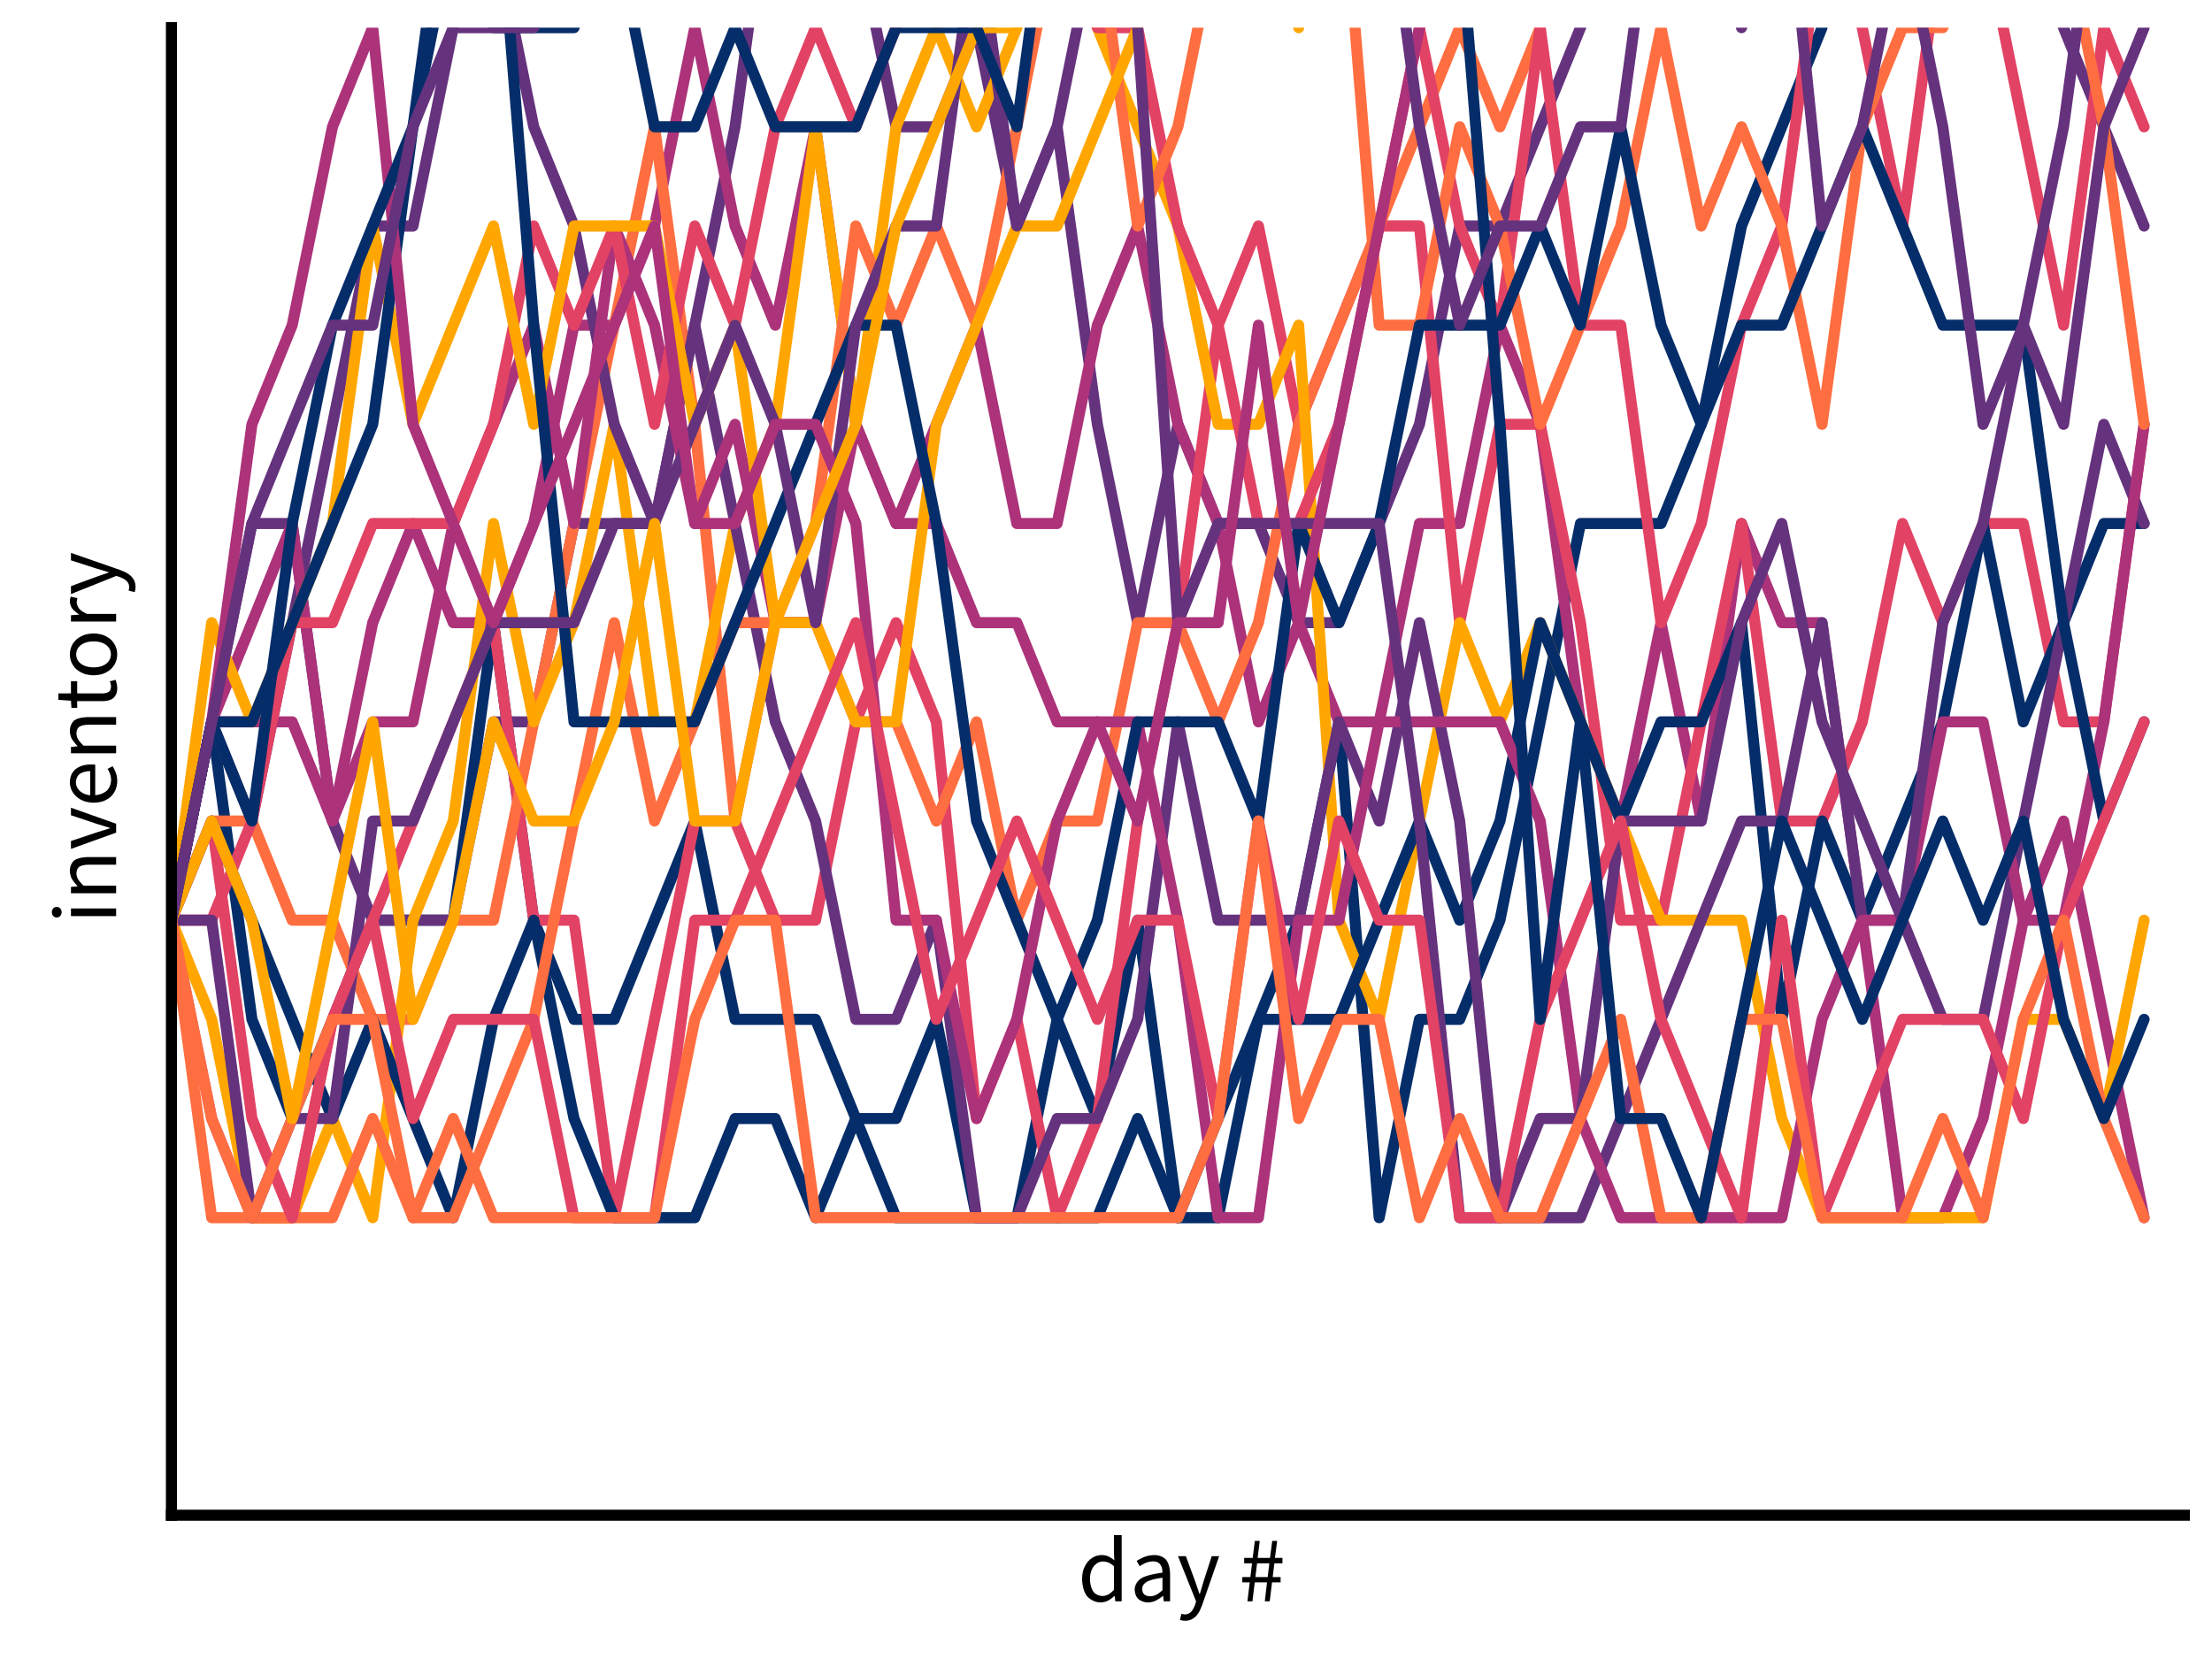 <?xml version="1.0" encoding="UTF-8"?>
<!DOCTYPE svg PUBLIC "-//W3C//DTD SVG 1.1//EN"
    "http://www.w3.org/Graphics/SVG/1.1/DTD/svg11.dtd"><svg xmlns="http://www.w3.org/2000/svg" height="600" stroke-opacity="1" viewBox="0.0 0.0 800.0 600.0" font-size="1" width="800" xmlns:xlink="http://www.w3.org/1999/xlink" stroke="rgb(0,0,0)" version="1.1"><defs></defs><g stroke-linejoin="bevel" stroke-opacity="0.0" fill-opacity="0.0" stroke="rgb(0,0,0)" stroke-width="0.0" fill="rgb(0,0,0)" stroke-linecap="butt" stroke-miterlimit="10.0"><path d="M 0,0 v 600 h 800 v -600 Z"/></g><g stroke-linejoin="round" stroke-opacity="1.0" fill-opacity="0.0" stroke="rgb(5,45,105)" stroke-width="4" fill="rgb(0,0,0)" stroke-linecap="round" stroke-miterlimit="10.0"><defs><clipPath id="myClip1"><path d="M 62,10 v 538 h 728 v -538 Z"/></clipPath></defs><g clip-path="url(#myClip1)"><path d="M 62,332.8 l 14.56,-71.733 l 14.56,107.6 l 14.56,35.867 l 14.56,-35.867 l 14.56,-35.867 h 14.56 h 14.56 l 14.56,-107.6 l 14.56,107.6 l 14.56,35.867 h 14.56 l 14.56,-35.867 l 14.56,-35.867 l 14.56,71.733 h 14.56 h 14.56 l 14.56,35.867 h 14.56 l 14.56,-35.867 l 14.56,71.733 h 14.56 l 14.56,-71.733 l 14.56,35.867 l 14.56,-71.733 l 14.56,107.6 l 14.56,-35.867 l 14.56,-35.867 l 14.56,-35.867 l 14.56,-71.733 l 14.56,179.333 l 14.56,-71.733 h 14.56 l 14.56,-35.867 l 14.56,-71.733 l 14.56,-71.733 h 14.56 h 14.56 l 14.56,-35.867 l 14.56,-71.733 l 14.56,-35.867 l 14.56,-35.867 l 14.56,-107.6 h 14.56 l 14.56,-35.867 l 14.56,-35.867 l 14.56,35.867 l 14.56,-35.867 h 14.56 l 14.56,71.733 "/></g></g><g stroke-linejoin="round" stroke-opacity="1.0" fill-opacity="0.0" stroke="rgb(101,50,125)" stroke-width="4" fill="rgb(0,0,0)" stroke-linecap="round" stroke-miterlimit="10.0"><defs><clipPath id="myClip2"><path d="M 62,10 v 538 h 728 v -538 Z"/></clipPath></defs><g clip-path="url(#myClip2)"><path d="M 62,332.8 l 14.56,-71.733 l 14.56,-71.733 h 14.56 l 14.56,107.6 l 14.56,35.867 h 14.56 h 14.56 l 14.56,-71.733 h 14.56 l 14.56,-71.733 h 14.56 h 14.56 l 14.56,-71.733 l 14.56,-71.733 l 14.56,-107.6 h 14.56 l 14.56,35.867 l 14.56,71.733 h 14.56 l 14.56,-35.867 l 14.56,71.733 l 14.56,-35.867 l 14.56,107.6 l 14.56,71.733 l 14.56,-71.733 l 14.56,35.867 h 14.56 l 14.56,35.867 h 14.56 l 14.56,-35.867 l 14.56,-35.867 l 14.56,-71.733 h 14.56 l 14.56,-35.867 l 14.56,-35.867 l 14.56,-35.867 l 14.56,-71.733 l 14.56,35.867 l 14.56,71.733 l 14.56,-35.867 l 14.56,-35.867 l 14.56,35.867 h 14.56 l 14.56,-71.733 l 14.56,35.867 l 14.56,35.867 l 14.56,35.867 l 14.56,35.867 l 14.56,35.867 "/></g></g><g stroke-linejoin="round" stroke-opacity="1.0" fill-opacity="0.0" stroke="rgb(172,50,122)" stroke-width="4" fill="rgb(0,0,0)" stroke-linecap="round" stroke-miterlimit="10.0"><defs><clipPath id="myClip3"><path d="M 62,10 v 538 h 728 v -538 Z"/></clipPath></defs><g clip-path="url(#myClip3)"><path d="M 62,332.8 l 14.56,-71.733 h 14.56 h 14.56 l 14.56,35.867 l 14.56,-71.733 l 14.56,-35.867 l 14.56,35.867 h 14.56 l 14.56,-35.867 l 14.56,-71.733 h 14.56 l 14.56,-35.867 l 14.56,-71.733 l 14.56,71.733 l 14.56,35.867 l 14.56,-71.733 l 14.56,107.6 l 14.56,35.867 l 14.56,-35.867 l 14.56,-35.867 l 14.56,71.733 h 14.56 l 14.56,-71.733 l 14.56,-35.867 l 14.56,71.733 l 14.56,35.867 l 14.56,71.733 l 14.56,-35.867 l 14.56,35.867 h 14.56 l 14.56,-71.733 h 14.56 l 14.56,-71.733 l 14.56,35.867 l 14.56,107.6 l 14.56,35.867 l 14.56,-71.733 l 14.56,71.733 l 14.56,-107.6 l 14.56,35.867 h 14.56 l 14.56,107.6 l 14.56,107.6 h 14.56 l 14.56,-35.867 l 14.56,-71.733 l 14.56,-35.867 l 14.56,71.733 l 14.56,71.733 "/></g></g><g stroke-linejoin="round" stroke-opacity="1.0" fill-opacity="0.0" stroke="rgb(226,66,100)" stroke-width="4" fill="rgb(0,0,0)" stroke-linecap="round" stroke-miterlimit="10.0"><defs><clipPath id="myClip4"><path d="M 62,10 v 538 h 728 v -538 Z"/></clipPath></defs><g clip-path="url(#myClip4)"><path d="M 62,332.8 l 14.56,71.733 l 14.56,35.867 h 14.56 l 14.56,-71.733 l 14.56,-35.867 l 14.56,-35.867 l 14.56,-35.867 l 14.56,-35.867 l 14.56,107.6 h 14.56 l 14.56,107.6 l 14.56,-71.733 l 14.56,-71.733 h 14.56 l 14.56,35.867 h 14.56 l 14.56,-71.733 l 14.56,-35.867 l 14.56,35.867 l 14.56,143.467 l 14.56,-35.867 l 14.56,71.733 l 14.56,-35.867 l 14.56,-107.6 l 14.56,-71.733 l 14.56,-107.6 l 14.56,-35.867 l 14.56,71.733 l 14.56,-35.867 l 14.56,-35.867 h 14.56 l 14.56,143.467 l 14.56,-71.733 h 14.56 l 14.56,71.733 l 14.56,107.6 h 14.56 l 14.56,-71.733 l 14.56,-71.733 l 14.56,107.6 h 14.56 l 14.56,-35.867 l 14.56,-71.733 l 14.56,35.867 l 14.56,-35.867 h 14.56 l 14.56,71.733 h 14.56 l 14.56,-107.6 "/></g></g><g stroke-linejoin="round" stroke-opacity="1.0" fill-opacity="0.0" stroke="rgb(255,110,64)" stroke-width="4" fill="rgb(0,0,0)" stroke-linecap="round" stroke-miterlimit="10.0"><defs><clipPath id="myClip5"><path d="M 62,10 v 538 h 728 v -538 Z"/></clipPath></defs><g clip-path="url(#myClip5)"><path d="M 62,332.8 l 14.56,-35.867 h 14.56 l 14.56,35.867 h 14.56 l 14.56,35.867 h 14.56 l 14.56,-35.867 h 14.56 l 14.56,-71.733 l 14.56,-71.733 l 14.56,-71.733 l 14.56,-71.733 l 14.56,107.6 l 14.56,143.467 l 14.56,-71.733 h 14.56 l 14.56,35.867 h 14.56 l 14.56,35.867 l 14.56,-35.867 l 14.56,71.733 l 14.56,-35.867 h 14.56 l 14.56,-71.733 h 14.56 l 14.56,35.867 l 14.56,-35.867 l 14.56,-71.733 l 14.56,-35.867 l 14.56,-35.867 l 14.56,-35.867 l 14.56,-35.867 l 14.56,35.867 l 14.56,-35.867 l 14.56,-107.6 h 14.56 l 14.56,-35.867 l 14.56,-35.867 l 14.56,-35.867 l 14.56,-35.867 l 14.56,-35.867 l 14.56,107.6 l 14.56,-71.733 h 14.56 l 14.56,-71.733 l 14.56,-35.867 l 14.56,-35.867 l 14.56,-35.867 l 14.56,71.733 "/></g></g><g stroke-linejoin="round" stroke-opacity="1.0" fill-opacity="0.0" stroke="rgb(255,166,0)" stroke-width="4" fill="rgb(0,0,0)" stroke-linecap="round" stroke-miterlimit="10.0"><defs><clipPath id="myClip6"><path d="M 62,10 v 538 h 728 v -538 Z"/></clipPath></defs><g clip-path="url(#myClip6)"><path d="M 62,332.8 l 14.56,35.867 l 14.56,71.733 h 14.56 l 14.56,-35.867 l 14.56,35.867 l 14.56,-107.6 l 14.56,-35.867 l 14.56,-107.6 l 14.56,71.733 l 14.56,-35.867 l 14.56,-71.733 l 14.56,107.6 h 14.56 l 14.56,-71.733 l 14.56,-35.867 l 14.56,-107.6 l 14.56,107.6 l 14.56,-107.6 l 14.56,-35.867 l 14.56,35.867 l 14.56,-35.867 l 14.56,-71.733 l 14.56,71.733 l 14.56,35.867 l 14.56,35.867 l 14.56,71.733 h 14.56 l 14.56,-35.867 l 14.56,215.2 l 14.56,35.867 l 14.56,-71.733 l 14.56,-71.733 l 14.56,35.867 l 14.56,-35.867 l 14.56,35.867 l 14.56,35.867 l 14.56,35.867 h 14.56 h 14.56 l 14.56,71.733 l 14.56,35.867 h 14.56 h 14.56 h 14.56 h 14.56 l 14.56,-71.733 h 14.56 l 14.56,35.867 l 14.56,-71.733 "/></g></g><g stroke-linejoin="round" stroke-opacity="1.0" fill-opacity="0.0" stroke="rgb(5,45,105)" stroke-width="4" fill="rgb(0,0,0)" stroke-linecap="round" stroke-miterlimit="10.0"><defs><clipPath id="myClip7"><path d="M 62,10 v 538 h 728 v -538 Z"/></clipPath></defs><g clip-path="url(#myClip7)"><path d="M 62,332.8 l 14.56,-35.867 l 14.56,35.867 l 14.56,35.867 l 14.56,35.867 l 14.56,-35.867 l 14.56,35.867 l 14.56,35.867 l 14.56,-71.733 l 14.56,-35.867 l 14.56,71.733 l 14.56,35.867 h 14.56 h 14.56 l 14.56,-35.867 h 14.56 l 14.56,35.867 l 14.56,-35.867 l 14.56,35.867 h 14.56 h 14.56 h 14.56 h 14.56 h 14.56 l 14.56,-35.867 l 14.56,35.867 h 14.56 l 14.56,-71.733 h 14.56 h 14.56 l 14.56,-35.867 l 14.56,-35.867 l 14.56,35.867 l 14.56,-35.867 l 14.56,-71.733 l 14.56,35.867 l 14.56,35.867 l 14.56,-35.867 h 14.56 l 14.56,-35.867 l 14.56,143.467 l 14.56,-71.733 l 14.56,35.867 l 14.56,-35.867 l 14.56,-35.867 l 14.56,-71.733 l 14.56,71.733 l 14.56,-35.867 l 14.56,-35.867 h 14.56 "/></g></g><g stroke-linejoin="round" stroke-opacity="1.0" fill-opacity="0.0" stroke="rgb(101,50,125)" stroke-width="4" fill="rgb(0,0,0)" stroke-linecap="round" stroke-miterlimit="10.0"><defs><clipPath id="myClip8"><path d="M 62,10 v 538 h 728 v -538 Z"/></clipPath></defs><g clip-path="url(#myClip8)"><path d="M 62,332.8 l 14.56,-71.733 l 14.56,35.867 l 14.56,-71.733 l 14.56,-71.733 l 14.56,-71.733 h 14.56 l 14.56,-71.733 l 14.56,-35.867 l 14.56,71.733 l 14.56,35.867 l 14.56,71.733 l 14.56,35.867 l 14.56,-71.733 l 14.56,71.733 l 14.56,71.733 l 14.56,35.867 l 14.56,71.733 h 14.56 l 14.56,-35.867 l 14.56,107.6 h 14.56 l 14.56,-35.867 h 14.56 l 14.56,-35.867 l 14.56,-107.6 l 14.56,71.733 h 14.56 h 14.56 l 14.56,-71.733 l 14.56,35.867 l 14.56,-71.733 l 14.56,71.733 l 14.56,143.467 h 14.56 h 14.56 l 14.56,-35.867 l 14.56,-35.867 l 14.56,-35.867 l 14.56,-35.867 h 14.56 l 14.56,-71.733 l 14.56,107.6 h 14.56 l 14.56,35.867 h 14.56 l 14.56,-71.733 l 14.56,-71.733 l 14.56,-71.733 l 14.56,35.867 "/></g></g><g stroke-linejoin="round" stroke-opacity="1.0" fill-opacity="0.0" stroke="rgb(172,50,122)" stroke-width="4" fill="rgb(0,0,0)" stroke-linecap="round" stroke-miterlimit="10.0"><defs><clipPath id="myClip9"><path d="M 62,10 v 538 h 728 v -538 Z"/></clipPath></defs><g clip-path="url(#myClip9)"><path d="M 62,332.8 l 14.56,-71.733 l 14.56,-35.867 l 14.56,-35.867 l 14.56,107.6 l 14.56,-35.867 h 14.56 l 14.56,-71.733 l 14.56,-35.867 l 14.56,-35.867 l 14.56,71.733 l 14.56,-107.6 l 14.56,35.867 l 14.56,71.733 l 14.56,-35.867 l 14.56,71.733 h 14.56 l 14.56,-71.733 l 14.56,35.867 h 14.56 l 14.56,35.867 h 14.56 l 14.56,35.867 h 14.56 h 14.56 l 14.56,71.733 l 14.56,107.6 h 14.56 l 14.56,-107.6 h 14.56 l 14.56,-71.733 h 14.56 h 14.56 h 14.56 l 14.56,35.867 l 14.56,107.6 l 14.56,35.867 h 14.56 h 14.56 h 14.56 h 14.56 l 14.56,-71.733 l 14.56,-35.867 h 14.56 l 14.56,-71.733 h 14.56 l 14.56,71.733 h 14.56 l 14.56,-71.733 l 14.56,-107.6 "/></g></g><g stroke-linejoin="round" stroke-opacity="1.0" fill-opacity="0.0" stroke="rgb(226,66,100)" stroke-width="4" fill="rgb(0,0,0)" stroke-linecap="round" stroke-miterlimit="10.0"><defs><clipPath id="myClip10"><path d="M 62,10 v 538 h 728 v -538 Z"/></clipPath></defs><g clip-path="url(#myClip10)"><path d="M 62,332.8 h 14.56 l 14.56,-35.867 l 14.56,-71.733 h 14.56 l 14.56,-35.867 h 14.56 h 14.56 l 14.56,-35.867 l 14.56,-71.733 l 14.56,35.867 l 14.56,-35.867 l 14.56,71.733 l 14.56,-71.733 l 14.56,35.867 l 14.56,-71.733 l 14.56,-35.867 l 14.56,35.867 l 14.56,-35.867 l 14.56,-71.733 l 14.56,-71.733 l 14.56,107.6 h 14.56 l 14.56,35.867 h 14.56 l 14.56,71.733 l 14.56,35.867 l 14.56,71.733 h 14.56 l 14.56,-35.867 l 14.56,-71.733 l 14.56,-71.733 l 14.56,71.733 l 14.56,35.867 l 14.56,-107.6 l 14.56,107.6 h 14.56 l 14.56,107.6 l 14.56,-35.867 l 14.56,-71.733 l 14.56,-35.867 l 14.56,-107.6 l 14.56,35.867 l 14.56,71.733 l 14.56,-107.6 h 14.56 l 14.56,71.733 l 14.56,71.733 l 14.56,-107.6 l 14.56,35.867 "/></g></g><g stroke-linejoin="round" stroke-opacity="1.0" fill-opacity="0.0" stroke="rgb(255,110,64)" stroke-width="4" fill="rgb(0,0,0)" stroke-linecap="round" stroke-miterlimit="10.0"><defs><clipPath id="myClip11"><path d="M 62,10 v 538 h 728 v -538 Z"/></clipPath></defs><g clip-path="url(#myClip11)"><path d="M 62,332.8 l 14.56,107.6 h 14.56 h 14.56 h 14.56 l 14.56,-35.867 l 14.56,35.867 h 14.56 l 14.56,-35.867 l 14.56,-35.867 l 14.56,-71.733 l 14.56,-71.733 l 14.56,71.733 l 14.56,-35.867 l 14.56,-35.867 h 14.56 l 14.56,-35.867 l 14.56,-107.6 l 14.56,35.867 l 14.56,-35.867 l 14.56,35.867 l 14.56,-71.733 l 14.56,-71.733 h 14.56 l 14.56,107.6 l 14.56,-35.867 l 14.56,-71.733 l 14.56,-35.867 l 14.56,35.867 l 14.56,-35.867 l 14.56,179.333 h 14.56 l 14.56,-71.733 l 14.56,35.867 l 14.56,71.733 l 14.56,-35.867 l 14.56,-35.867 l 14.56,-71.733 l 14.56,71.733 l 14.56,-35.867 l 14.56,35.867 l 14.56,71.733 l 14.56,-107.6 l 14.56,-35.867 h 14.56 l 14.56,-35.867 l 14.56,-35.867 l 14.56,35.867 l 14.56,71.733 l 14.56,107.6 "/></g></g><g stroke-linejoin="round" stroke-opacity="1.0" fill-opacity="0.0" stroke="rgb(255,166,0)" stroke-width="4" fill="rgb(0,0,0)" stroke-linecap="round" stroke-miterlimit="10.0"><defs><clipPath id="myClip12"><path d="M 62,10 v 538 h 728 v -538 Z"/></clipPath></defs><g clip-path="url(#myClip12)"><path d="M 62,332.8 l 14.56,-107.6 l 14.56,35.867 l 14.56,-35.867 l 14.56,-35.867 l 14.56,-107.6 l 14.56,71.733 l 14.56,-35.867 l 14.56,-35.867 l 14.56,71.733 l 14.56,-71.733 h 14.56 h 14.56 l 14.56,71.733 l 14.56,-35.867 l 14.56,107.6 h 14.56 l 14.56,35.867 h 14.56 l 14.56,-107.6 l 14.56,-35.867 l 14.56,-35.867 h 14.56 l 14.56,-35.867 l 14.56,-35.867 l 14.56,-107.6 l 14.56,-71.733 l 14.56,-71.733 l 14.56,-71.733 l 14.56,71.733 l 14.56,-71.733 h 14.56 l 14.56,-35.867 l 14.56,-35.867 l 14.56,35.867 l 14.56,35.867 l 14.56,-107.6 l 14.56,35.867 l 14.56,35.867 l 14.56,-35.867 l 14.56,-71.733 h 14.56 l 14.56,107.6 l 14.56,35.867 l 14.56,35.867 h 14.56 l 14.56,-35.867 l 14.56,35.867 l 14.56,-35.867 l 14.56,-71.733 "/></g></g><g stroke-linejoin="round" stroke-opacity="1.0" fill-opacity="0.0" stroke="rgb(5,45,105)" stroke-width="4" fill="rgb(0,0,0)" stroke-linecap="round" stroke-miterlimit="10.0"><defs><clipPath id="myClip13"><path d="M 62,10 v 538 h 728 v -538 Z"/></clipPath></defs><g clip-path="url(#myClip13)"><path d="M 62,332.8 l 14.56,-71.733 h 14.56 l 14.56,-35.867 l 14.56,-35.867 l 14.56,-35.867 l 14.56,-107.6 l 14.56,-71.733 l 14.56,-35.867 l 14.56,179.333 l 14.56,143.467 h 14.56 h 14.56 h 14.56 l 14.56,-35.867 l 14.56,-35.867 l 14.56,-35.867 l 14.56,-35.867 h 14.56 l 14.56,71.733 l 14.56,107.6 l 14.56,35.867 l 14.56,35.867 l 14.56,-35.867 l 14.56,-71.733 h 14.56 h 14.56 l 14.56,35.867 l 14.56,-107.6 l 14.56,35.867 l 14.56,-35.867 l 14.56,-71.733 h 14.56 h 14.56 l 14.56,-35.867 l 14.56,35.867 l 14.56,-71.733 l 14.56,71.733 l 14.56,35.867 l 14.56,-35.867 h 14.56 l 14.56,-35.867 l 14.56,-35.867 l 14.56,35.867 l 14.56,35.867 h 14.56 h 14.56 l 14.56,107.6 l 14.56,71.733 l 14.56,-35.867 "/></g></g><g stroke-linejoin="round" stroke-opacity="1.0" fill-opacity="0.0" stroke="rgb(101,50,125)" stroke-width="4" fill="rgb(0,0,0)" stroke-linecap="round" stroke-miterlimit="10.0"><defs><clipPath id="myClip14"><path d="M 62,10 v 538 h 728 v -538 Z"/></clipPath></defs><g clip-path="url(#myClip14)"><path d="M 62,332.8 h 14.56 l 14.56,107.6 l 14.56,-35.867 h 14.56 l 14.56,-107.6 h 14.56 l 14.56,-35.867 l 14.56,-35.867 h 14.56 h 14.56 l 14.56,-35.867 h 14.56 l 14.56,-35.867 l 14.56,-35.867 l 14.56,35.867 l 14.56,71.733 l 14.56,-107.6 l 14.56,-35.867 h 14.56 l 14.56,-107.6 l 14.56,107.6 l 14.56,-35.867 l 14.56,-71.733 l 14.56,35.867 l 14.56,215.2 l 14.56,-35.867 h 14.56 h 14.56 h 14.56 h 14.56 l 14.56,107.6 l 14.56,143.467 h 14.56 l 14.56,-35.867 h 14.56 l 14.56,-107.6 h 14.56 h 14.56 l 14.56,-71.733 l 14.56,-35.867 l 14.56,71.733 l 14.56,35.867 l 14.56,35.867 l 14.56,-107.6 l 14.56,-35.867 l 14.56,-71.733 l 14.56,35.867 l 14.56,-107.6 l 14.56,-35.867 "/></g></g><g stroke-linejoin="round" stroke-opacity="1.0" fill-opacity="0.0" stroke="rgb(172,50,122)" stroke-width="4" fill="rgb(0,0,0)" stroke-linecap="round" stroke-miterlimit="10.0"><defs><clipPath id="myClip15"><path d="M 62,10 v 538 h 728 v -538 Z"/></clipPath></defs><g clip-path="url(#myClip15)"><path d="M 62,332.8 l 14.56,-71.733 l 14.56,-107.6 l 14.56,-35.867 l 14.56,-71.733 l 14.56,-35.867 l 14.56,143.467 l 14.56,35.867 l 14.56,35.867 l 14.56,-35.867 l 14.56,-35.867 l 14.56,-35.867 l 14.56,-35.867 l 14.56,107.6 h 14.56 l 14.56,-35.867 h 14.56 l 14.56,35.867 l 14.56,143.467 h 14.56 l 14.56,71.733 l 14.56,-35.867 l 14.56,-71.733 l 14.56,-35.867 l 14.56,35.867 l 14.56,-71.733 h 14.56 l 14.56,-107.6 l 14.56,107.6 l 14.56,-71.733 l 14.56,-71.733 l 14.56,-71.733 l 14.56,-35.867 l 14.56,-71.733 l 14.56,35.867 l 14.56,-35.867 l 14.56,-71.733 h 14.56 l 14.56,-71.733 l 14.56,71.733 l 14.56,-35.867 l 14.56,71.733 h 14.56 l 14.56,107.6 h 14.56 l 14.56,-71.733 l 14.56,71.733 l 14.56,-71.733 l 14.56,35.867 l 14.56,35.867 "/></g></g><g stroke-linejoin="round" stroke-opacity="1.0" fill-opacity="0.0" stroke="rgb(226,66,100)" stroke-width="4" fill="rgb(0,0,0)" stroke-linecap="round" stroke-miterlimit="10.0"><defs><clipPath id="myClip16"><path d="M 62,10 v 538 h 728 v -538 Z"/></clipPath></defs><g clip-path="url(#myClip16)"><path d="M 62,332.8 l 14.56,-35.867 l 14.56,107.6 l 14.56,35.867 l 14.56,-71.733 l 14.56,-35.867 l 14.56,71.733 l 14.56,-35.867 h 14.56 h 14.56 l 14.56,71.733 h 14.56 h 14.56 l 14.56,-107.6 h 14.56 l 14.56,-35.867 l 14.56,-35.867 l 14.56,-35.867 l 14.56,71.733 l 14.56,71.733 l 14.56,-35.867 l 14.56,-35.867 l 14.56,35.867 l 14.56,35.867 l 14.56,-35.867 h 14.56 l 14.56,71.733 l 14.56,-107.6 l 14.56,71.733 l 14.56,-71.733 l 14.56,35.867 h 14.56 l 14.56,107.6 h 14.56 l 14.56,-71.733 l 14.56,-35.867 l 14.56,-35.867 l 14.56,71.733 l 14.56,35.867 l 14.56,35.867 l 14.56,-107.6 l 14.56,107.6 l 14.56,-35.867 l 14.56,-35.867 h 14.56 h 14.56 l 14.56,35.867 l 14.56,-71.733 l 14.56,-35.867 l 14.56,-35.867 "/></g></g><g stroke-linejoin="round" stroke-opacity="1.0" fill-opacity="0.0" stroke="rgb(255,110,64)" stroke-width="4" fill="rgb(0,0,0)" stroke-linecap="round" stroke-miterlimit="10.0"><defs><clipPath id="myClip17"><path d="M 62,10 v 538 h 728 v -538 Z"/></clipPath></defs><g clip-path="url(#myClip17)"><path d="M 62,332.8 l 14.56,71.733 l 14.56,35.867 l 14.56,-35.867 l 14.56,-35.867 h 14.56 l 14.56,71.733 l 14.56,-35.867 l 14.56,35.867 h 14.56 h 14.56 h 14.56 h 14.56 l 14.56,-71.733 l 14.56,-35.867 h 14.56 l 14.56,107.6 h 14.56 h 14.56 h 14.56 h 14.56 h 14.56 h 14.56 h 14.56 h 14.56 h 14.56 l 14.56,-35.867 l 14.56,-107.6 l 14.56,107.6 l 14.56,-35.867 h 14.56 l 14.56,71.733 l 14.56,-35.867 l 14.56,35.867 h 14.56 l 14.56,-35.867 l 14.56,-35.867 l 14.56,71.733 h 14.56 l 14.56,-71.733 h 14.56 l 14.56,71.733 h 14.56 h 14.56 l 14.56,-35.867 l 14.56,35.867 l 14.56,-71.733 l 14.56,-35.867 l 14.56,71.733 l 14.56,35.867 "/></g></g><g stroke-linejoin="round" stroke-opacity="1.0" fill-opacity="0.0" stroke="rgb(255,166,0)" stroke-width="4" fill="rgb(0,0,0)" stroke-linecap="round" stroke-miterlimit="10.0"><defs><clipPath id="myClip18"><path d="M 62,10 v 538 h 728 v -538 Z"/></clipPath></defs><g clip-path="url(#myClip18)"><path d="M 62,332.8 l 14.56,-35.867 l 14.56,35.867 l 14.56,71.733 l 14.56,-71.733 l 14.56,-71.733 l 14.56,107.6 l 14.56,-35.867 l 14.56,-71.733 l 14.56,35.867 h 14.56 l 14.56,-35.867 l 14.56,-71.733 l 14.56,107.6 h 14.56 l 14.56,-71.733 l 14.56,-35.867 l 14.56,-35.867 l 14.56,-71.733 l 14.56,-35.867 l 14.56,-35.867 h 14.56 l 14.56,-71.733 l 14.56,-35.867 l 14.56,-71.733 l 14.56,35.867 h 14.56 l 14.56,35.867 l 14.56,107.6 l 14.56,-107.6 l 14.56,-35.867 h 14.56 l 14.56,-35.867 l 14.56,-71.733 l 14.56,35.867 h 14.56 l 14.56,35.867 l 14.56,-35.867 l 14.56,-35.867 l 14.56,-107.6 l 14.56,71.733 l 14.56,35.867 l 14.56,71.733 l 14.56,-107.6 h 14.56 l 14.56,-35.867 l 14.56,35.867 l 14.56,-107.6 l 14.56,-71.733 l 14.56,71.733 "/></g></g><g stroke-linejoin="round" stroke-opacity="1.0" fill-opacity="0.0" stroke="rgb(5,45,105)" stroke-width="4" fill="rgb(0,0,0)" stroke-linecap="round" stroke-miterlimit="10.0"><defs><clipPath id="myClip19"><path d="M 62,10 v 538 h 728 v -538 Z"/></clipPath></defs><g clip-path="url(#myClip19)"><path d="M 62,332.8 l 14.56,-71.733 l 14.56,35.867 l 14.56,-107.6 l 14.56,-71.733 l 14.56,-35.867 l 14.56,-35.867 l 14.56,-107.6 l 14.56,71.733 h 14.56 h 14.56 l 14.56,-35.867 l 14.56,71.733 h 14.56 l 14.56,-35.867 l 14.56,35.867 h 14.56 h 14.56 l 14.56,-35.867 h 14.56 h 14.56 l 14.56,35.867 l 14.56,-107.6 l 14.56,-35.867 l 14.56,35.867 l 14.56,-35.867 l 14.56,-71.733 h 14.56 l 14.56,-35.867 h 14.56 l 14.56,71.733 l 14.56,35.867 l 14.56,71.733 l 14.56,179.333 l 14.56,215.2 l 14.56,-107.6 l 14.56,143.467 h 14.56 l 14.56,35.867 l 14.56,-71.733 l 14.56,-71.733 l 14.56,35.867 l 14.56,35.867 l 14.56,-35.867 l 14.56,-35.867 l 14.56,35.867 l 14.56,-35.867 l 14.56,71.733 l 14.56,35.867 l 14.56,-35.867 "/></g></g><g stroke-linejoin="round" stroke-opacity="1.0" fill-opacity="0.0" stroke="rgb(101,50,125)" stroke-width="4" fill="rgb(0,0,0)" stroke-linecap="round" stroke-miterlimit="10.0"><defs><clipPath id="myClip20"><path d="M 62,10 v 538 h 728 v -538 Z"/></clipPath></defs><g clip-path="url(#myClip20)"><path d="M 62,332.8 l 14.56,-71.733 l 14.56,-71.733 l 14.56,-35.867 l 14.56,-35.867 h 14.56 l 14.56,-71.733 l 14.56,-35.867 h 14.56 h 14.56 l 14.56,-35.867 h 14.56 h 14.56 h 14.56 l 14.56,-107.6 l 14.56,-71.733 l 14.56,-71.733 h 14.56 l 14.56,-71.733 l 14.56,35.867 l 14.56,35.867 h 14.56 l 14.56,143.467 l 14.56,-107.6 l 14.56,35.867 l 14.56,35.867 l 14.56,71.733 h 14.56 l 14.56,35.867 h 14.56 h 14.56 l 14.56,107.6 l 14.56,71.733 l 14.56,-35.867 h 14.56 l 14.56,-35.867 h 14.56 l 14.56,-107.6 l 14.56,-35.867 l 14.56,35.867 h 14.56 l 14.56,143.467 l 14.56,-35.867 l 14.56,-71.733 l 14.56,71.733 l 14.56,107.6 l 14.56,-35.867 l 14.56,-71.733 l 14.56,-107.6 l 14.56,-35.867 "/></g></g><g stroke-linejoin="bevel" stroke-opacity="0.0" fill-opacity="1.0" stroke="rgb(0,0,0)" stroke-width="0.0" fill="rgb(0,0,0)" stroke-linecap="butt" stroke-miterlimit="10.0"><path d="M 42,334.076 ZM 22.302,329.908 c 0,0.807 -0.504,1.361 -0.504 1.361c -0.504,0.555 -1.277,0.555 -1.277 0.555c -0.807,0 -1.294,-0.555 -1.294 -0.555c -0.487,-0.555 -0.487,-1.361 -0.487 -1.361c -0,-0.807 0.487,-1.361 0.487 -1.361c 0.487,-0.555 1.294,-0.555 1.294 -0.555c 0.773,-0 1.277,0.555 1.277 0.555c 0.504,0.555 0.504,1.361 0.504 1.361ZM 22.302,329.908 ZM 25.664,331.319 l -0,-2.756 l 16.336,-0 l 0,2.756 l -16.336,0 ZM 42,325.807 ZM 25.664,323.05 l -0,-2.286 l 2.353,-0.235 l -0,-0.101 c -1.177,-1.177 -1.966,-2.471 -1.966 -2.471c -0.79,-1.294 -0.79,-3.008 -0.79 -3.008c -0,-2.588 1.613,-3.781 1.613 -3.781c 1.613,-1.193 4.773,-1.193 4.773 -1.193l 10.353,-0 l 0,2.756 l -9.983,0 c -2.319,0 -3.345,0.74 -3.345 0.74c -1.025,0.74 -1.025,2.353 -1.025 2.353c 0,1.277 0.639,2.252 0.639 2.252c 0.639,0.975 1.882,2.219 1.882 2.219l 11.832,-0 l 0,2.756 l -16.336,0 ZM 42,307.42 ZM 25.664,307.017 l -0,-2.857 l 9.277,-3.092 c 1.21,-0.37 2.42,-0.756 2.42 -0.756c 1.21,-0.387 2.387,-0.756 2.387 -0.756l -0,-0.135 c -1.177,-0.37 -2.387,-0.74 -2.387 -0.74l -2.42,-0.74 l -9.277,-3.092 l -0,-2.723 l 16.336,5.782 l 0,3.227 ZM 42,291.857 ZM 33.865,290.311 c -2.017,0 -3.613,-0.622 -3.613 -0.622c -1.597,-0.622 -2.706,-1.647 -2.706 -1.647c -1.109,-1.025 -1.698,-2.336 -1.698 -2.336c -0.588,-1.311 -0.588,-2.723 -0.588 -2.723c -0,-1.546 0.538,-2.773 0.538 -2.773c 0.538,-1.227 1.546,-2.05 1.546 -2.05c 1.008,-0.824 2.42,-1.26 2.42 -1.26c 1.412,-0.437 3.16,-0.437 3.16 -0.437c 0.908,-0 1.513,0.101 1.513 0.101l 0,11.025 c 2.655,-0.168 4.202,-1.63 4.202 -1.63c 1.546,-1.462 1.546,-3.815 1.546 -3.815c -0,-1.177 -0.353,-2.168 -0.353 -2.168c -0.353,-0.992 -0.924,-1.899 -0.924 -1.899l 1.815,-0.975 c 0.672,1.076 1.177,2.387 1.177 2.387c 0.504,1.311 0.504,2.992 0.504 2.992c 0,1.647 -0.588,3.076 -0.588 3.076c -0.588,1.429 -1.681,2.487 -1.681 2.487c -1.092,1.059 -2.672,1.664 -2.672 1.664c -1.58,0.605 -3.597,0.605 -3.597 0.605ZM 33.865,290.311 ZM 32.622,278.882 c -2.521,0 -3.849,1.059 -3.849 1.059c -1.328,1.059 -1.328,2.975 -1.328 2.975c 0,0.874 0.353,1.664 0.353 1.664c 0.353,0.79 1.008,1.429 1.008 1.429c 0.655,0.639 1.613,1.059 1.613 1.059c 0.958,0.42 2.202,0.555 2.202 0.555l -0,-8.739 ZM 42,275.185 ZM 25.664,272.429 l -0,-2.286 l 2.353,-0.235 l -0,-0.101 c -1.177,-1.177 -1.966,-2.471 -1.966 -2.471c -0.79,-1.294 -0.79,-3.008 -0.79 -3.008c -0,-2.588 1.613,-3.781 1.613 -3.781c 1.613,-1.193 4.773,-1.193 4.773 -1.193l 10.353,-0 l 0,2.756 l -9.983,0 c -2.319,0 -3.345,0.74 -3.345 0.74c -1.025,0.74 -1.025,2.353 -1.025 2.353c 0,1.277 0.639,2.252 0.639 2.252c 0.639,0.975 1.882,2.219 1.882 2.219l 11.832,-0 l 0,2.756 l -16.336,0 ZM 42,256.798 ZM 27.916,253.571 l 0,2.42 l -2.084,0 l -0.168,-2.555 l -4.571,-0.336 l -0,-2.319 l 4.571,-0 l -0,-4.403 l 2.252,-0 l 0,4.403 l 9.076,-0 c 1.513,-0 2.336,-0.555 2.336 -0.555c 0.824,-0.555 0.824,-1.966 0.824 -1.966c -0,-0.437 -0.135,-0.941 -0.135 -0.941c -0.135,-0.504 -0.302,-0.908 -0.302 -0.908l 2.084,-0.538 c 0.235,0.672 0.42,1.462 0.42 1.462c 0.185,0.79 0.185,1.563 0.185 1.563c 0,1.311 -0.403,2.202 -0.403 2.202c -0.403,0.891 -1.109,1.445 -1.109 1.445c -0.706,0.555 -1.714,0.79 -1.714 0.79c -1.008,0.235 -2.219,0.235 -2.219 0.235l -9.042,0 ZM 42,245.773 ZM 33.865,244.227 c -2.05,0 -3.647,-0.622 -3.647 -0.622c -1.597,-0.622 -2.706,-1.664 -2.706 -1.664c -1.109,-1.042 -1.681,-2.403 -1.681 -2.403c -0.571,-1.361 -0.571,-2.874 -0.571 -2.874c -0,-1.513 0.571,-2.874 0.571 -2.874c 0.571,-1.361 1.681,-2.403 1.681 -2.403c 1.109,-1.042 2.706,-1.664 2.706 -1.664c 1.597,-0.622 3.647,-0.622 3.647 -0.622c 2.017,-0 3.613,0.622 3.613 0.622c 1.597,0.622 2.689,1.664 2.689 1.664c 1.092,1.042 1.664,2.403 1.664 2.403c 0.571,1.361 0.571,2.874 0.571 2.874c 0,1.513 -0.571,2.874 -0.571 2.874c -0.571,1.361 -1.664,2.403 -1.664 2.403c -1.092,1.042 -2.689,1.664 -2.689 1.664c -1.597,0.622 -3.613,0.622 -3.613 0.622ZM 33.865,244.227 ZM 33.865,241.37 c 1.412,-0 2.555,-0.336 2.555 -0.336c 1.143,-0.336 1.966,-0.958 1.966 -0.958c 0.824,-0.622 1.277,-1.496 1.277 -1.496c 0.454,-0.874 0.454,-1.916 0.454 -1.916c -0,-1.042 -0.454,-1.916 -0.454 -1.916c -0.454,-0.874 -1.277,-1.496 -1.277 -1.496c -0.824,-0.622 -1.966,-0.958 -1.966 -0.958c -1.143,-0.336 -2.555,-0.336 -2.555 -0.336c -1.412,0 -2.571,0.336 -2.571 0.336c -1.16,0.336 -2,0.958 -2 0.958c -0.84,0.622 -1.294,1.496 -1.294 1.496c -0.454,0.874 -0.454,1.916 -0.454 1.916c 0,1.042 0.454,1.916 0.454 1.916c 0.454,0.874 1.294,1.496 1.294 1.496c 0.84,0.622 2,0.958 2 0.958c 1.16,0.336 2.571,0.336 2.571 0.336ZM 42,227.555 ZM 25.664,224.798 l -0,-2.286 l 2.958,-0.235 l -0,-0.101 c -1.546,-0.84 -2.454,-2.034 -2.454 -2.034c -0.908,-1.193 -0.908,-2.605 -0.908 -2.605c -0,-0.975 0.336,-1.748 0.336 -1.748l 2.42,0.538 c -0.135,0.403 -0.202,0.74 -0.202 0.74c -0.067,0.336 -0.067,0.84 -0.067 0.84c 0,1.042 0.84,2.168 0.84 2.168c 0.84,1.126 2.924,1.966 2.924 1.966l 10.487,-0 l 0,2.756 l -16.336,0 ZM 42,215.252 ZM 46.504,213.605 l 0.151,-0.605 c 0,0 0.084,-0.639 0.084 -0.639c -0,-1.412 -0.992,-2.303 -0.992 -2.303c -0.992,-0.891 -2.504,-1.395 -2.504 -1.395l -1.21,-0.37 l -16.37,6.555 l -0,-2.857 l 9.042,-3.328 c 1.076,-0.37 2.269,-0.79 2.269 -0.79c 1.193,-0.42 2.336,-0.79 2.336 -0.79l -0,-0.135 c -1.109,-0.37 -2.319,-0.706 -2.319 -0.706c -1.21,-0.336 -2.286,-0.672 -2.286 -0.672l -9.042,-2.924 l -0,-2.689 l 17.681,6.151 c 1.21,0.437 2.252,0.975 2.252 0.975c 1.042,0.538 1.798,1.277 1.798 1.277c 0.756,0.74 1.193,1.681 1.193 1.681c 0.437,0.941 0.437,2.185 0.437 2.185c 0,0.571 -0.084,1.042 -0.084 1.042c -0.084,0.471 -0.252,0.874 -0.252 0.874l -2.185,-0.538 h 0 Z"/></g><g stroke-linejoin="miter" stroke-opacity="1.0" fill-opacity="0.0" stroke="rgb(0,0,0)" stroke-width="4" fill="rgb(0,0,0)" stroke-linecap="square" stroke-miterlimit="10.0"><path d="M 62,548 v -538 "/></g><g stroke-linejoin="miter" stroke-opacity="1.0" fill-opacity="0.0" stroke="rgb(0,0,0)" stroke-width="4" fill="rgb(0,0,0)" stroke-linecap="square" stroke-miterlimit="10.0"><path d="M 62,548 h 728 "/></g><g stroke-linejoin="bevel" stroke-opacity="0.0" fill-opacity="1.0" stroke="rgb(0,0,0)" stroke-width="0.0" fill="rgb(0,0,0)" stroke-linecap="butt" stroke-miterlimit="10.0"><path d="M 389.765,579.143 ZM 391.344,571.008 c 0,-1.983 0.588,-3.58 0.588 -3.58c 0.588,-1.597 1.563,-2.706 1.563 -2.706c 0.975,-1.109 2.252,-1.714 2.252 -1.714c 1.277,-0.605 2.689,-0.605 2.689 -0.605c 1.412,0 2.454,0.504 2.454 0.504c 1.042,0.504 2.118,1.378 2.118 1.378l -0.135,-2.79 v -6.286 h 2.79 v 23.933 h -2.286 l -0.235,-1.916 h -0.101 c -0.975,0.941 -2.235,1.63 -2.235 1.63c -1.26,0.689 -2.706,0.689 -2.706 0.689c -3.092,-0 -4.924,-2.219 -4.924 -2.219c -1.832,-2.219 -1.832,-6.319 -1.832 -6.319ZM 391.344,571.008 ZM 394.202,570.975 c 0,2.958 1.177,4.605 1.177 4.605c 1.177,1.647 3.328,1.647 3.328 1.647c 1.143,0 2.151,-0.555 2.151 -0.555c 1.008,-0.555 2.017,-1.698 2.017 -1.698v -8.538 c -1.042,-0.941 -2,-1.328 -2 -1.328c -0.958,-0.387 -1.966,-0.387 -1.966 -0.387c -0.975,-0 -1.832,0.454 -1.832 0.454c -0.857,0.454 -1.496,1.277 -1.496 1.277c -0.639,0.824 -1.008,1.966 -1.008 1.966c -0.37,1.143 -0.37,2.555 -0.37 2.555ZM 408.42,579.143 ZM 410.37,574.908 c 0,-2.689 2.403,-4.118 2.403 -4.118c 2.403,-1.429 7.647,-2 7.647 -2c 0,-0.773 -0.151,-1.513 -0.151 -1.513c -0.151,-0.74 -0.538,-1.311 -0.538 -1.311c -0.387,-0.571 -1.025,-0.924 -1.025 -0.924c -0.639,-0.353 -1.647,-0.353 -1.647 -0.353c -1.445,-0 -2.672,0.538 -2.672 0.538c -1.227,0.538 -2.202,1.21 -2.202 1.21l -1.109,-1.916 c 1.143,-0.74 2.79,-1.429 2.79 -1.429c 1.647,-0.689 3.63,-0.689 3.63 -0.689c 2.992,0 4.336,1.832 4.336 1.832c 1.345,1.832 1.345,4.891 1.345 4.891v 10.017 h -2.286 l -0.235,-1.95 h -0.067 c -1.177,0.975 -2.538,1.664 -2.538 1.664c -1.361,0.689 -2.874,0.689 -2.874 0.689c -2.084,-0 -3.445,-1.21 -3.445 -1.21c -1.361,-1.21 -1.361,-3.429 -1.361 -3.429ZM 410.37,574.908 ZM 413.092,574.706 c 0,1.412 0.824,2.017 0.824 2.017c 0.824,0.605 2.034,0.605 2.034 0.605c 1.177,0 2.235,-0.555 2.235 -0.555c 1.059,-0.555 2.235,-1.63 2.235 -1.63v -4.538 c -2.05,0.269 -3.462,0.639 -3.462 0.639c -1.412,0.37 -2.269,0.874 -2.269 0.874c -0.857,0.504 -1.227,1.16 -1.227 1.16c -0.37,0.655 -0.37,1.429 -0.37 1.429ZM 425.63,579.143 ZM 427.277,583.647 l 0.605,0.151 c 0,0 0.639,0.084 0.639 0.084c 1.412,0 2.303,-0.992 2.303 -0.992c 0.891,-0.992 1.395,-2.504 1.395 -2.504l 0.37,-1.21 l -6.555,-16.37 h 2.857 l 3.328,9.042 c 0.37,1.076 0.79,2.269 0.79 2.269c 0.42,1.193 0.79,2.336 0.79 2.336h 0.135 c 0.37,-1.109 0.706,-2.319 0.706 -2.319c 0.336,-1.21 0.672,-2.286 0.672 -2.286l 2.924,-9.042 h 2.689 l -6.151,17.681 c -0.437,1.21 -0.975,2.252 -0.975 2.252c -0.538,1.042 -1.277,1.798 -1.277 1.798c -0.74,0.756 -1.681,1.193 -1.681 1.193c -0.941,0.437 -2.185,0.437 -2.185 0.437c -0.571,-0 -1.042,-0.084 -1.042 -0.084c -0.471,-0.084 -0.874,-0.252 -0.874 -0.252l 0.538,-2.185 h 0 ZM 448.118,579.143 ZM 451.983,572.286 h -2.689 v -1.916 h 2.924 l 0.605,-4.975 h -2.857 v -1.95 h 3.092 l 0.773,-6.151 h 1.782 l -0.773,6.151 h 4.471 l 0.807,-6.151 h 1.782 l -0.807,6.151 h 2.723 v 1.95 h -2.924 l -0.605,4.975 h 2.857 v 1.916 h -3.092 l -0.84,6.857 h -1.782 l 0.807,-6.857 h -4.437 l -0.84,6.857 h -1.815 ZM 451.983,572.286 ZM 458.471,570.37 l 0.605,-4.975 h -4.437 l -0.605,4.975 h 4.437 Z"/></g></svg>